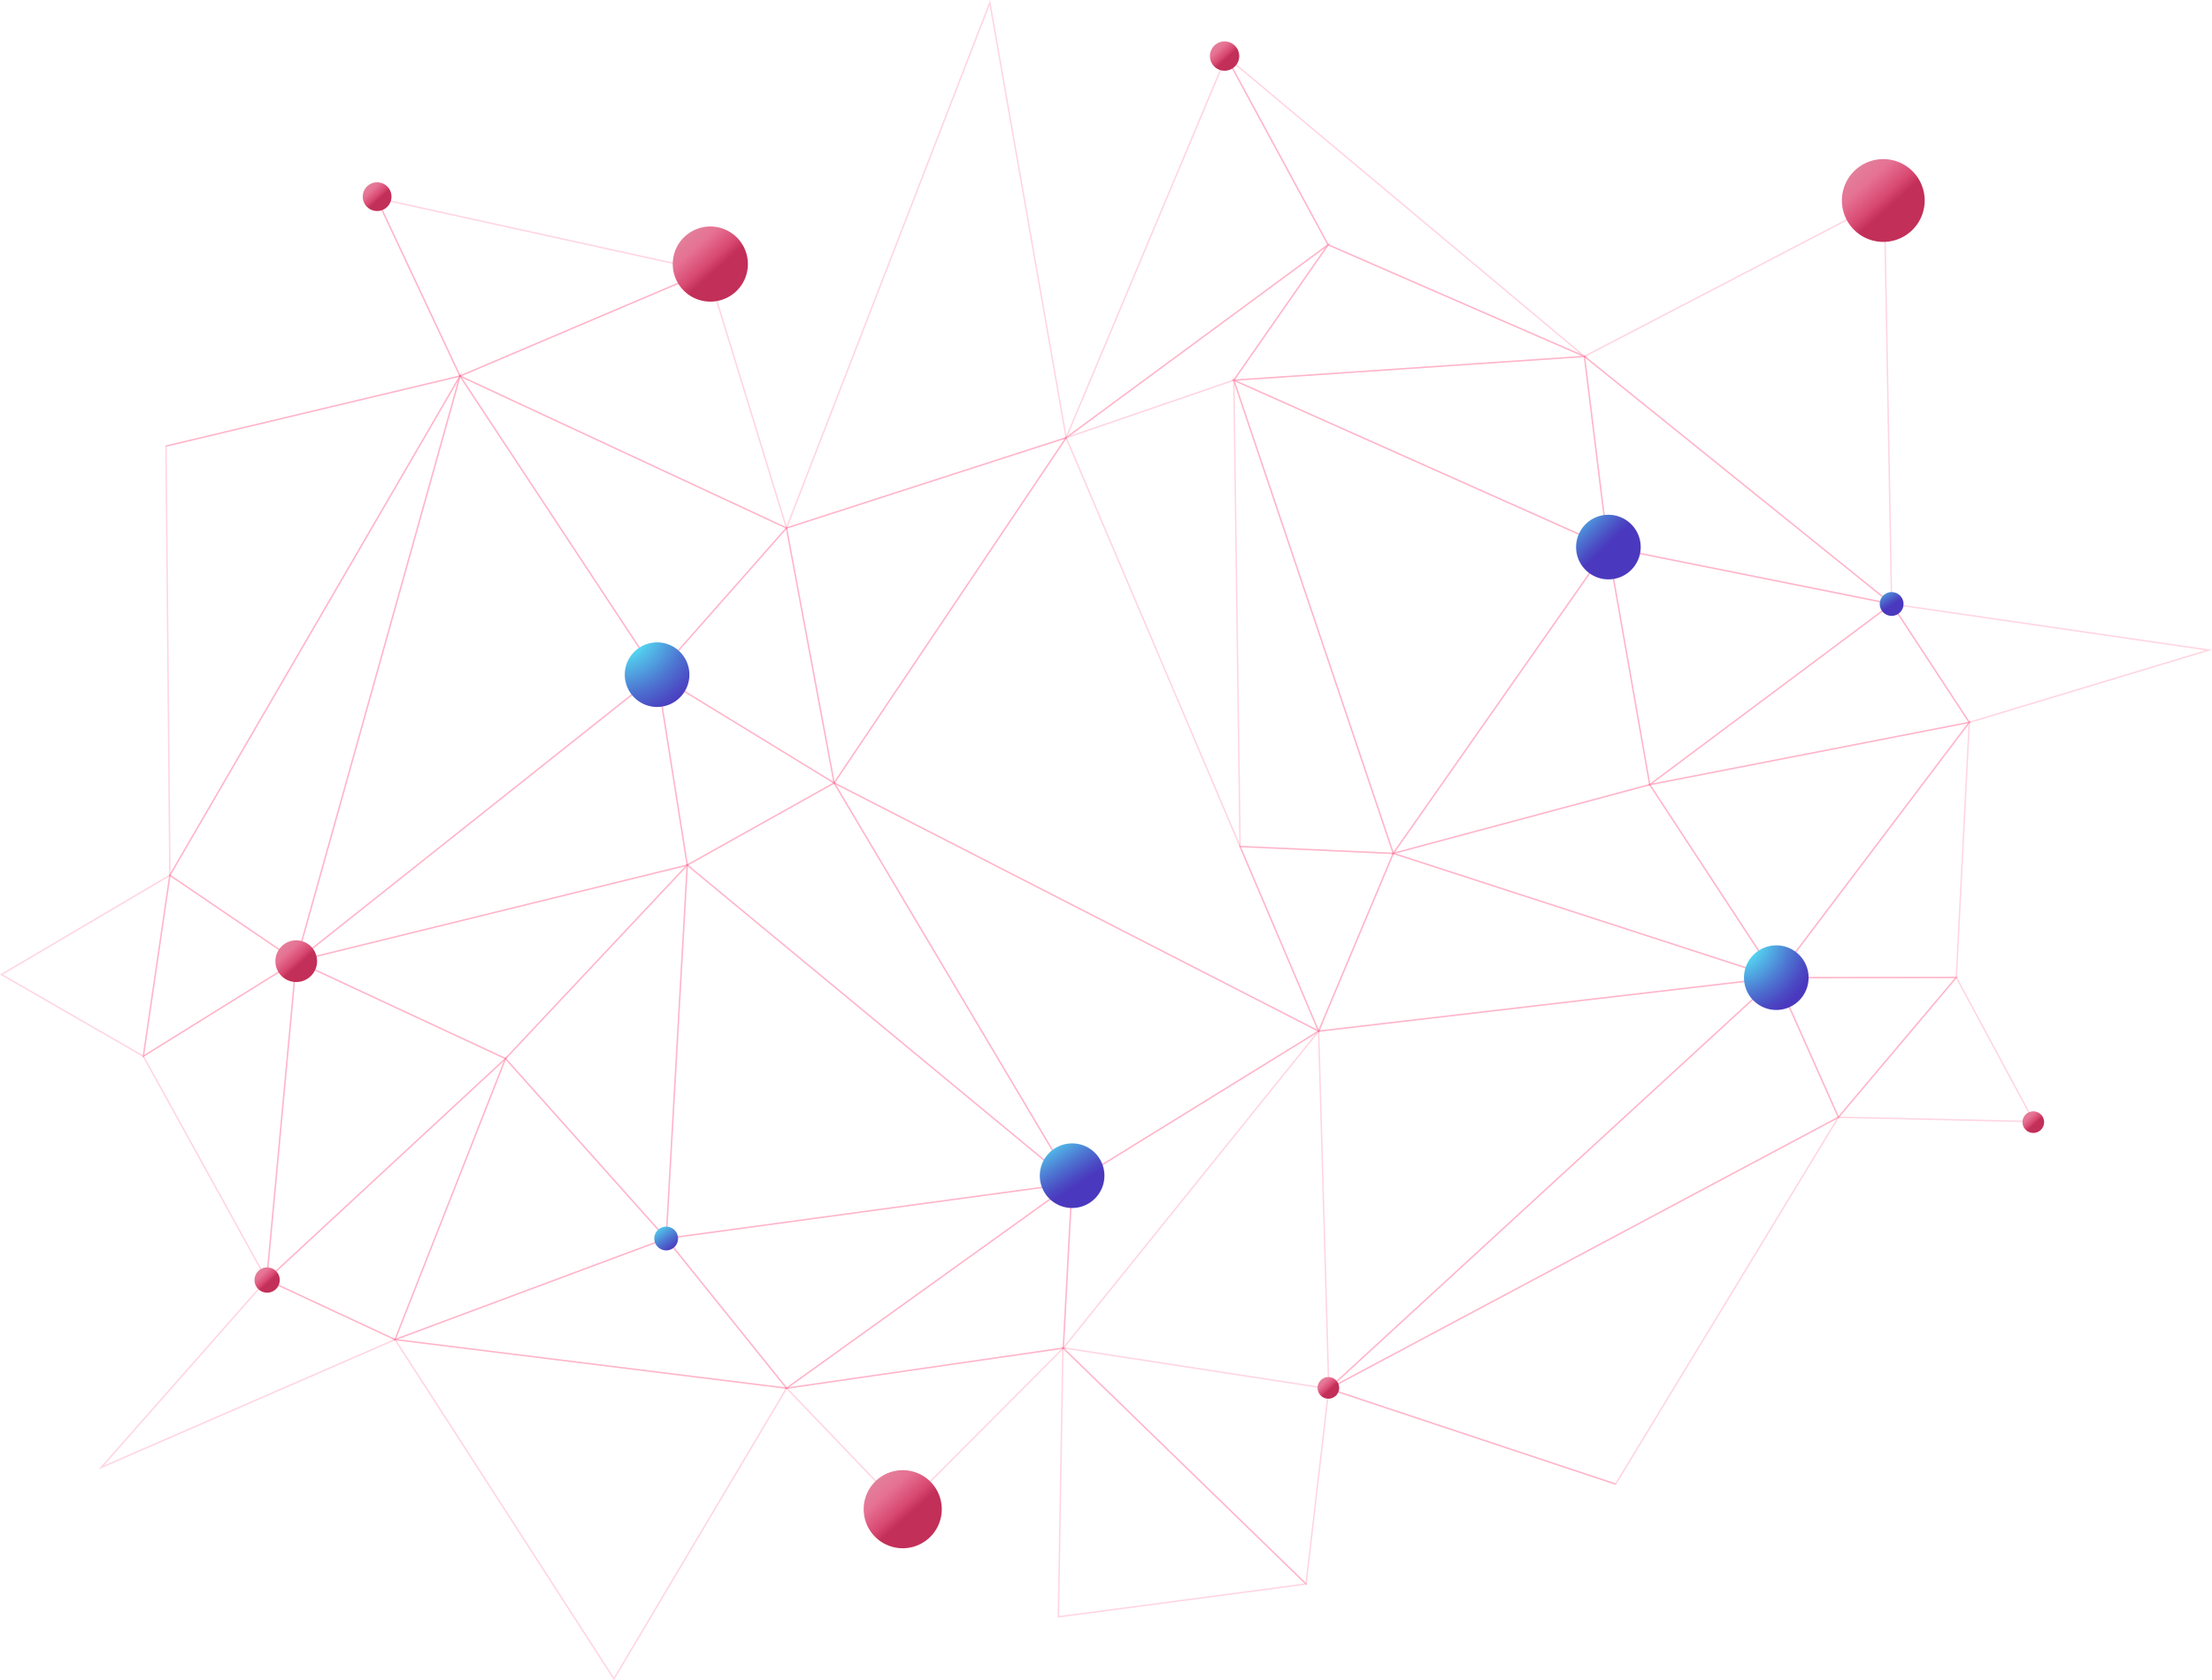 <svg xmlns="http://www.w3.org/2000/svg" xmlns:xlink="http://www.w3.org/1999/xlink" width="1148.474" height="872.5" viewBox="0 0 1148.474 872.5"><defs><style>.a{fill:none;stroke:rgba(255,73,124,0.23);stroke-miterlimit:10;stroke-width:0.75px;}.b{fill:url(#a);}.c{fill:url(#b);}.d{fill:url(#c);}.e{fill:url(#d);}.f{fill:url(#e);}.g{fill:url(#n);}.h{fill:url(#o);}</style><radialGradient id="a" cx="-0.116" cy="-0.29" r="1.821" gradientTransform="translate(0)" gradientUnits="objectBoundingBox"><stop offset="0.211" stop-color="#55eaf7"/><stop offset="0.344" stop-color="#52bfe9"/><stop offset="0.587" stop-color="#4d77d2"/><stop offset="0.762" stop-color="#4b4ac3"/><stop offset="0.85" stop-color="#4a39be"/></radialGradient><linearGradient id="b" x1="-0.263" y1="-0.287" x2="0.481" y2="0.481" gradientUnits="objectBoundingBox"><stop offset="0.211" stop-color="#55eaf7"/><stop offset="0.375" stop-color="#52bfe9"/><stop offset="0.675" stop-color="#4d77d2"/><stop offset="0.891" stop-color="#4b4ac3"/><stop offset="1" stop-color="#4a39be"/></linearGradient><linearGradient id="c" x1="-0.029" y1="-0.323" x2="0.589" y2="0.639" xlink:href="#b"/><radialGradient id="d" cx="-0.161" cy="-0.139" r="1.485" gradientTransform="translate(0)" gradientUnits="objectBoundingBox"><stop offset="0.211" stop-color="#55eaf7"/><stop offset="0.352" stop-color="#52bfe9"/><stop offset="0.61" stop-color="#4d77d2"/><stop offset="0.796" stop-color="#4b4ac3"/><stop offset="0.89" stop-color="#4a39be"/></radialGradient><linearGradient id="e" x1="-0.259" y1="-0.343" x2="0.575" y2="0.583" gradientUnits="objectBoundingBox"><stop offset="0" stop-color="#fe346c"/><stop offset="0.211" stop-color="#ff497c"/><stop offset="0.375" stop-color="#df89a1"/><stop offset="0.675" stop-color="#e67293"/><stop offset="0.891" stop-color="#d84871"/><stop offset="1" stop-color="#c22f58"/></linearGradient><linearGradient id="n" x1="-0.115" y1="-0.368" x2="0.828" y2="0.964" xlink:href="#b"/><linearGradient id="o" x1="-0.175" y1="-0.538" x2="0.529" y2="0.545" xlink:href="#b"/></defs><g transform="translate(-162.948 -44.243)"><g transform="translate(163.693 45.635)"><g transform="translate(0 101.486)"><path class="a" d="M366.423,493.015l83.421,93.43,10.95-193.918Z" transform="translate(-104.71 -46.194)"/><path class="a" d="M441.992,392.528,641.81,557.775l-210.767,28.67Z" transform="translate(-85.909 -46.194)"/><path class="a" d="M390.911,493.015l-108.656-50.58,203.026-49.907Z" transform="translate(-129.198 -46.194)"/><path class="a" d="M485.282,414.811l-15.667-98.875L282.255,464.719Z" transform="translate(-129.198 -68.477)"/><path class="a" d="M443.056,414.811l76.258-42.645-91.925-56.23Z" transform="translate(-86.972 -68.477)"/><path class="a" d="M519.313,389.331,494.57,256.941,427.389,333.1Z" transform="translate(-86.972 -85.642)"/><path class="a" d="M450.45,350.884,348.128,195.819l169.5,78.905Z" transform="translate(-110.033 -103.425)"/><path class="a" d="M431.043,549.2l62.533,77.717L641.81,520.532Z" transform="translate(-85.909 -8.951)"/><path class="a" d="M462.767,542.741,322,595.214l203.3,25.244Z" transform="translate(-117.633 -2.489)"/><path class="a" d="M322,616.271l57.343-145.9,83.421,93.43Z" transform="translate(-117.633 -23.546)"/><path class="a" d="M322,583.388,435.645,759.574,525.3,608.632Z" transform="translate(-117.633 9.337)"/><path class="a" d="M270.38,585.248l66.642,31.023,57.343-145.9Z" transform="translate(-132.653 -23.546)"/><path class="a" d="M285.71,431.187l108.656,50.58L270.38,596.648Z" transform="translate(-132.653 -34.946)"/><path class="a" d="M284.815,596.648,220.767,480.534l79.378-49.347Z" transform="translate(-147.088 -34.946)"/><path class="a" d="M234.547,396.618l65.6,44.626-79.378,49.347Z" transform="translate(-147.088 -45.003)"/><path class="a" d="M163.693,448.181l73.68,42.411,13.78-93.973Z" transform="translate(-163.693 -45.003)"/><path class="a" d="M289.736,559.357l-85.88,97.4L356.378,590.38Z" transform="translate(-152.008 2.345)"/><path class="a" d="M479.482,626.92,623.139,606.1l4.578-85.565Z" transform="translate(-71.815 -8.951)"/><path class="a" d="M282.255,499.666l85.038-303.847L469.615,350.884Z" transform="translate(-129.198 -103.425)"/><path class="a" d="M439.525,402.139l76.258-42.645,123.56,207.893Z" transform="translate(-83.441 -55.805)"/><path class="a" d="M504.172,399.9l120.468-179.27-145.211,46.88Z" transform="translate(-71.831 -96.207)"/><path class="a" d="M231.441,455.04,382.077,195.819,297.039,499.666Z" transform="translate(-143.982 -103.425)"/><path class="a" d="M595.34,538.341l127.977-79.016L590.763,623.906Z" transform="translate(-39.439 -26.759)"/><path class="a" d="M498.6,359.493,750.132,488.37,622.156,567.386Z" transform="translate(-66.254 -55.805)"/><path class="a" d="M750.132,528.772,619.064,220.627,498.6,399.9Z" transform="translate(-66.254 -96.207)"/><path class="a" d="M348.128,208.133,476.679,153.5l40.952,133.541Z" transform="translate(-110.033 -115.739)"/><path class="a" d="M357.9,216.642l-43.361-92.394,171.912,37.758Z" transform="translate(-119.805 -124.248)"/><path class="a" d="M479.482,607.635l60.284,62.849,83.373-83.671Z" transform="translate(-71.815 10.333)"/><path class="a" d="M229.876,253.012l152.657-36.369-43.361-92.394" transform="translate(-144.438 -124.248)"/><path class="a" d="M229.876,232.189,231.9,455.04,382.533,195.819Z" transform="translate(-144.438 -103.425)"/></g><g transform="translate(548.767 27.943)"><path class="a" d="M856.624,387.976l-21.69-123.36L723.474,423.677Z" transform="translate(-549.593 -9.867)"/><path class="a" d="M742.134,443.208l-82.8-245.721,194.255,86.659Z" transform="translate(-568.253 -29.398)"/><path class="a" d="M856.624,360.174,922.337,460.4l-198.863-64.53Z" transform="translate(-549.593 17.935)"/><path class="a" d="M732.211,387.829l-38.769,92.3,237.632-27.767Z" transform="translate(-558.331 25.982)"/><path class="a" d="M741.4,388.635l-79.548-3.575,40.779,95.872Z" transform="translate(-567.521 25.176)"/><path class="a" d="M853.594,286.928l-12.213-99L659.339,200.269Z" transform="translate(-568.253 -32.179)"/><path class="a" d="M812.566,286.928l147.291,29.55-159.5-128.551Z" transform="translate(-527.226 -32.179)"/><path class="a" d="M957.1,294.166l-125.6,93.81-21.69-123.36Z" transform="translate(-524.473 -9.867)"/><path class="a" d="M959.857,334.749l-3.784-209.622L800.353,206.2Z" transform="translate(-527.226 -50.451)"/><path class="a" d="M992.52,348.981l-40.3-61.475-125.6,93.81Z" transform="translate(-519.585 -3.207)"/><path class="a" d="M892.328,467.692,826.615,367.461l165.9-32.335Z" transform="translate(-519.585 10.648)"/><path class="a" d="M977.71,335.126l-6.726,132.436-93.466.13Z" transform="translate(-504.775 10.648)"/><path class="a" d="M909.768,510.333l-32.25-72.488,93.466-.13Z" transform="translate(-504.775 40.496)"/><path class="a" d="M1004,512.577l-40.286-74.863L902.5,510.333Z" transform="translate(-497.507 40.496)"/><path class="a" d="M964.213,348.981l124.3-37.545-164.608-23.93Z" transform="translate(-491.277 -3.207)"/><path class="a" d="M841.381,200.994,708.3,143.016l-48.965,70.319Z" transform="translate(-568.253 -45.246)"/><path class="a" d="M931.074,437.815,698.73,651.289l-5.288-185.706Z" transform="translate(-558.331 40.525)"/><path class="a" d="M742.134,443.208l-79.548-3.575-3.247-242.146Z" transform="translate(-568.253 -29.398)"/><path class="a" d="M962.132,510.3,697.538,651.289,929.882,437.815Z" transform="translate(-557.139 40.525)"/><path class="a" d="M678.956,213.335l-87.042,29.872L727.921,143.016Z" transform="translate(-587.87 -45.246)"/><path class="a" d="M728.651,607.973,716.837,709.35,590.6,586.695Z" transform="translate(-588.252 83.841)"/><path class="a" d="M727.921,165.052,674.985,67.281,591.914,265.242Z" transform="translate(-587.87 -67.281)"/><path class="a" d="M842.276,223.029,656.263,67.281,709.2,165.052Z" transform="translate(-569.148 -67.281)"/><path class="a" d="M717.366,709.35,588.782,726.411l2.35-139.717Z" transform="translate(-588.782 83.841)"/><line class="a" x1="148.917" y1="49.503" transform="translate(140.399 691.814)"/><path class="a" d="M846.456,684.455,962.132,493.966,697.538,634.952Z" transform="translate(-557.139 56.862)"/></g><path class="a" d="M479.429,318.42,585.022,45.635l39.619,225.9Z" transform="translate(-71.831 -45.635)"/></g><path class="b" d="M443.027,331.575a16.772,16.772,0,1,1,0-23.719A16.772,16.772,0,0,1,443.027,331.575Z" transform="translate(72.942 74.864)"/><path class="c" d="M825.63,280.254a16.772,16.772,0,1,1,0-23.719A16.772,16.772,0,0,1,825.63,280.254Z" transform="translate(184.258 59.932)"/><path class="d" d="M609.947,533.108a16.772,16.772,0,1,1,0-23.719A16.772,16.772,0,0,1,609.947,533.108Z" transform="translate(121.506 133.498)"/><path class="e" d="M893.156,453.454a16.772,16.772,0,1,1,0-23.719A16.772,16.772,0,0,1,893.156,453.454Z" transform="translate(203.905 110.324)"/><path class="f" d="M535.1,660.55a10.825,10.825,0,1,1,0-15.308A10.825,10.825,0,0,1,535.1,660.55Z" transform="translate(-210.698 -109.534)"/><path class="f" d="M549.923,675.37a19.506,19.506,0,1,1,0-27.586A19.507,19.507,0,0,1,549.923,675.37Z" transform="translate(-4.379 -480.215)"/><path class="f" d="M529.61,655.057a7.607,7.607,0,1,1,0-10.757A7.607,7.607,0,0,1,529.61,655.057Z" transform="translate(274.52 -576.316)"/><path class="f" d="M529.36,654.807a7.461,7.461,0,1,1,0-10.551A7.461,7.461,0,0,1,529.36,654.807Z" transform="translate(-165.334 -503.17)"/><path class="f" d="M553.315,678.761a21.493,21.493,0,1,1,0-30.4A21.494,21.494,0,0,1,553.315,678.761Z" transform="translate(602.635 -515.201)"/><path class="f" d="M551.232,676.678a20.273,20.273,0,1,1,0-28.67A20.273,20.273,0,0,1,551.232,676.678Z" transform="translate(94.748 165.595)"/><path class="f" d="M526.2,651.648a5.61,5.61,0,1,1,0-7.934A5.61,5.61,0,0,1,526.2,651.648Z" transform="translate(330.41 117.257)"/><path class="f" d="M526.2,651.648a5.61,5.61,0,1,1,0-7.934A5.61,5.61,0,0,1,526.2,651.648Z" transform="translate(696.41 -20.743)"/><path class="f" d="M527.812,653.259a6.554,6.554,0,1,1,0-9.269A6.554,6.554,0,0,1,527.812,653.259Z" transform="translate(-221.534 60.313)"/><path class="g" d="M436.794,548.493a6.168,6.168,0,1,1,0-8.723A6.167,6.167,0,0,1,436.794,548.493Z" transform="translate(76.394 143.241)"/><path class="h" d="M929.661,293.257a6.168,6.168,0,1,1,0-8.723A6.168,6.168,0,0,1,929.661,293.257Z" transform="translate(219.792 68.981)"/></g></svg>